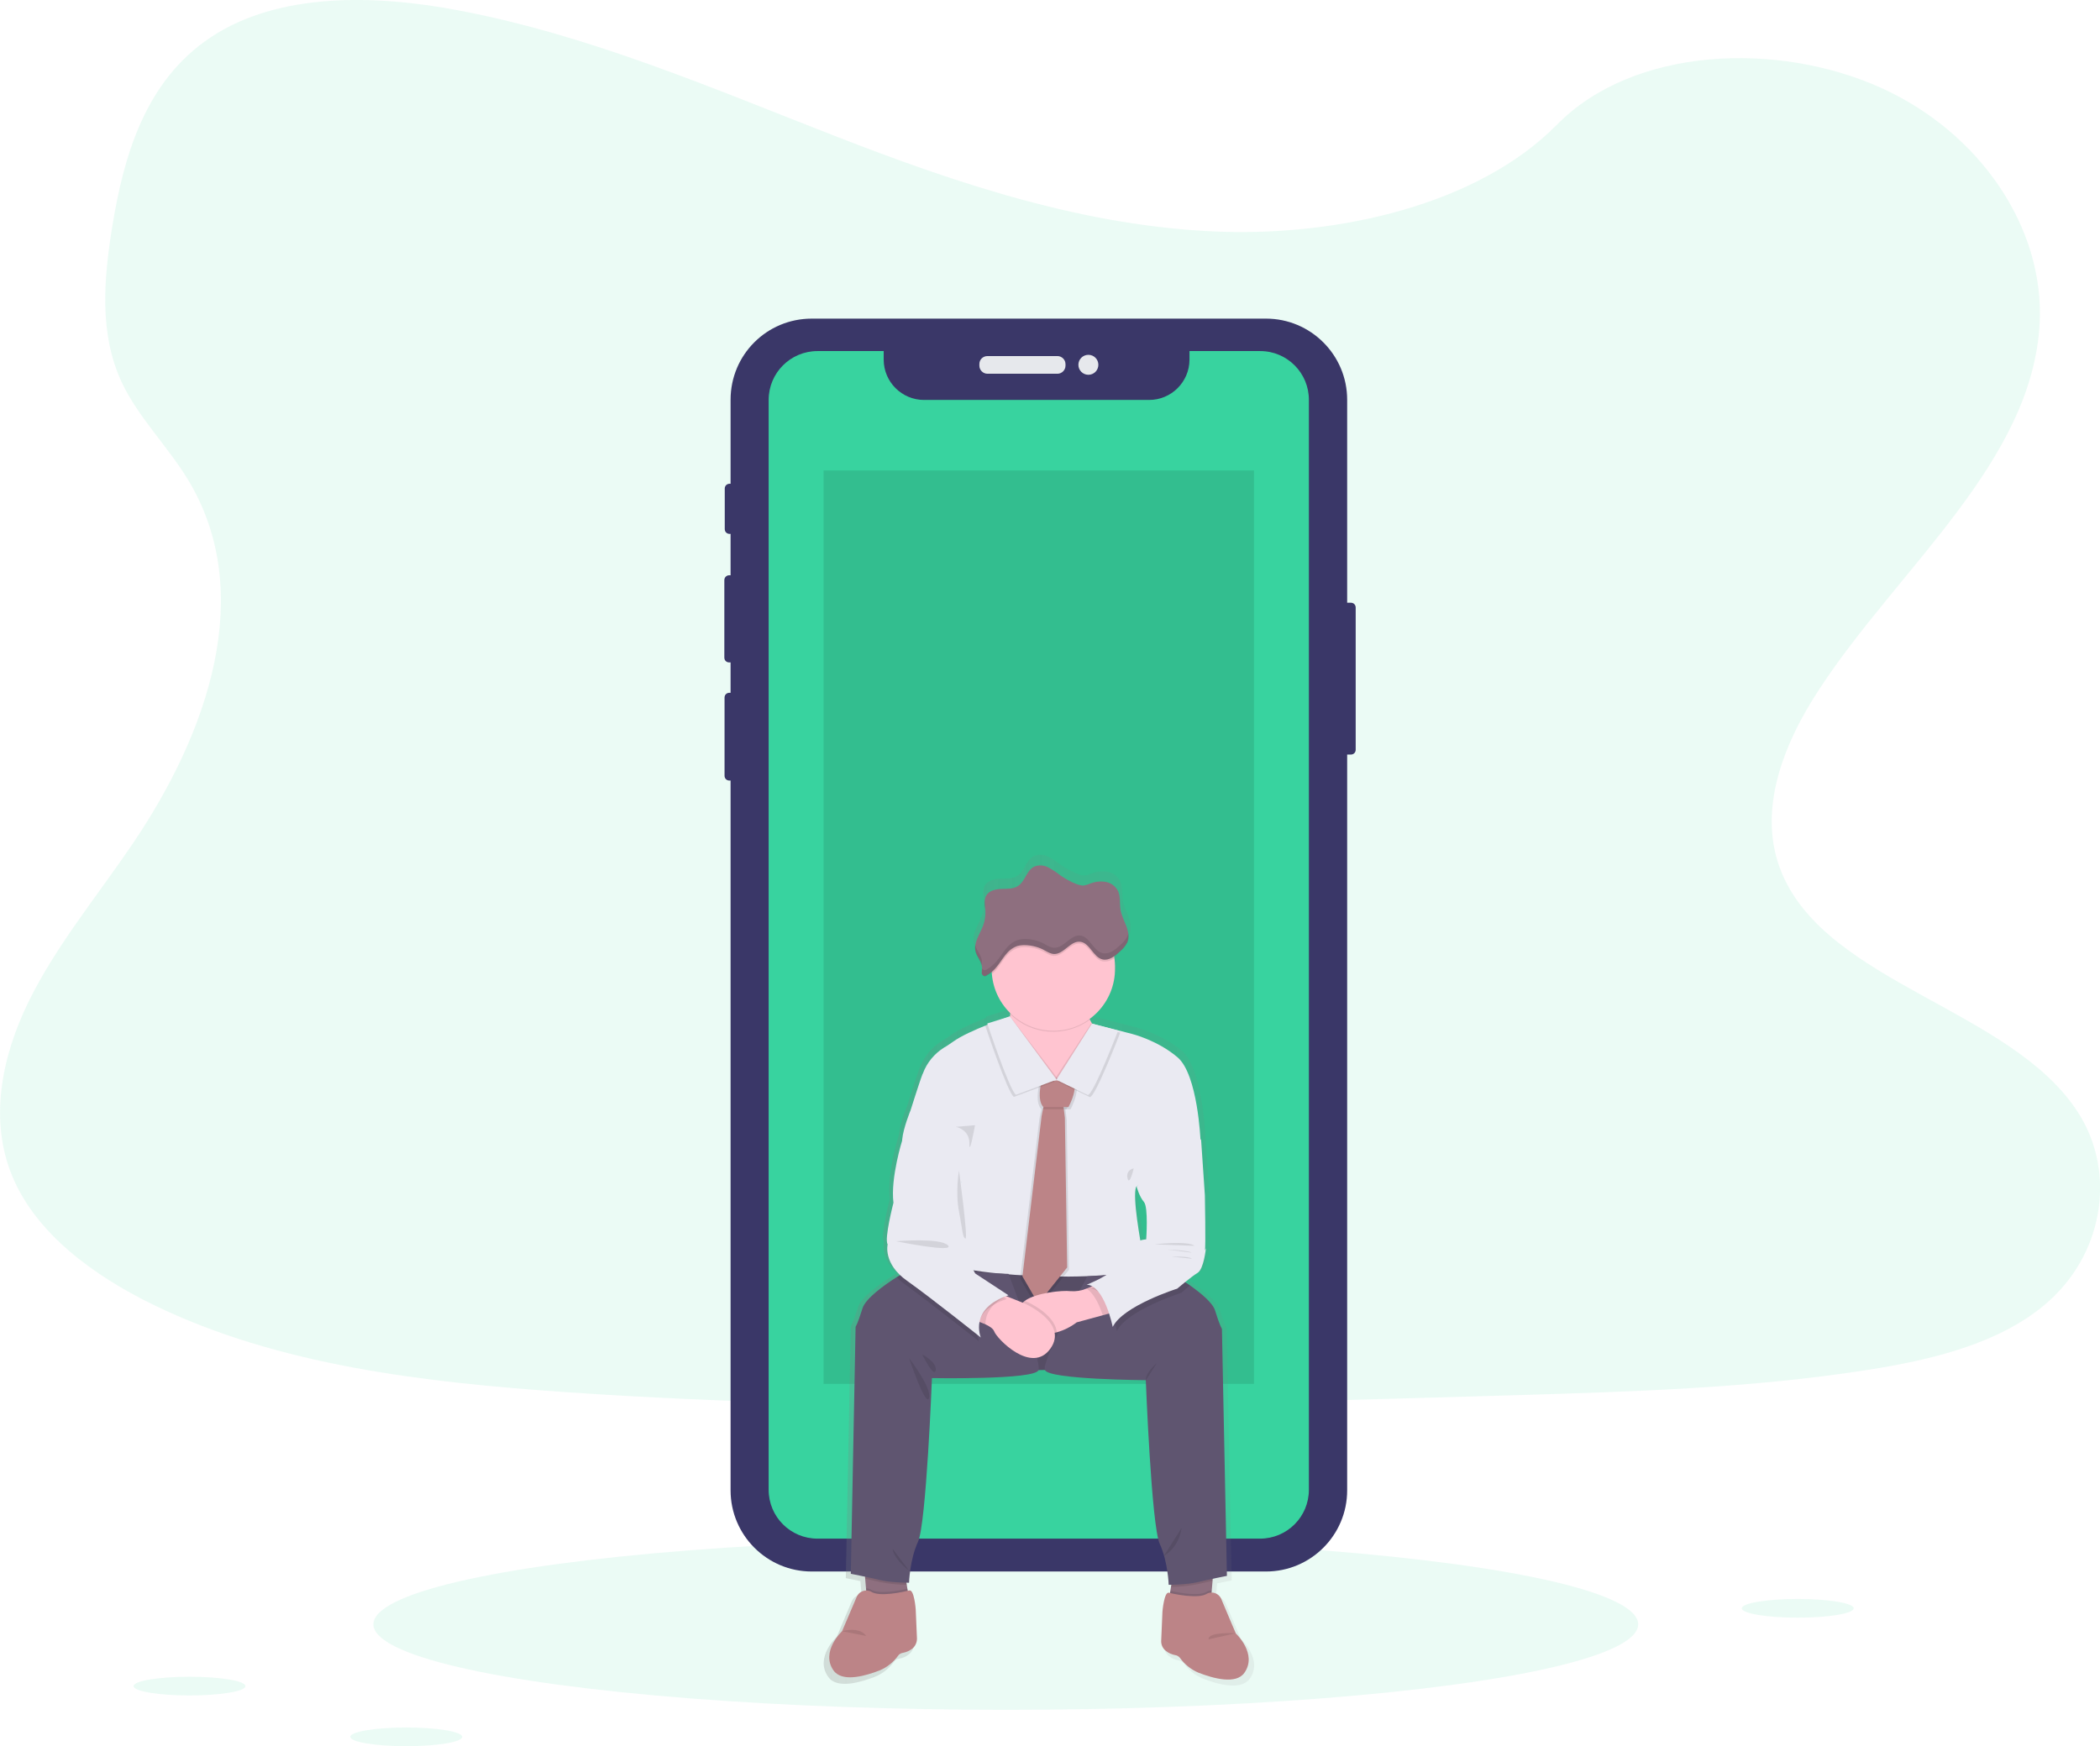 <?xml version="1.0" encoding="utf-8"?>
<!-- Generator: Adobe Illustrator 23.0.1, SVG Export Plug-In . SVG Version: 6.00 Build 0)  -->
<svg version="1.1" id="ae7ad495-543d-4c4b-9483-8059c5566fe6"
	 xmlns="http://www.w3.org/2000/svg" xmlns:xlink="http://www.w3.org/1999/xlink" x="0px" y="0px" viewBox="0 0 1009.5 839.6"
	 style="enable-background:new 0 0 1009.5 839.6;" xml:space="preserve">
<style type="text/css">
	.st0{opacity:0.1;fill:#38D39F;enable-background:new    ;}
	.st1{fill:#38D39F;}
	.st2{fill:#3A3768;}
	.st3{fill:#E6E8EC;}
	.st4{opacity:0.1;enable-background:new    ;}
	.st5{fill:url(#SVGID_1_);}
	.st6{fill:#8E6F7F;}
	.st7{fill:#5F5570;}
	.st8{fill:#EAEAF2;}
	.st9{fill:#BC8487;}
	.st10{fill:#FFC4D0;}
	.st11{opacity:0.1;}
</style>
<title>personalization</title>
<path class="st0" d="M586.6,111.4c-64.7-2.3-126.4-23.1-185.2-46S284.2,17.2,221,5.1C180.4-2.7,133.9-3.8,101.2,18
	C69.7,39,59.5,75.1,54,108.7c-4.1,25.3-6.5,51.8,4.7,75.5c7.8,16.4,21.7,30.2,31.4,46c33.5,54.7,9.8,122.2-26.4,175.6
	c-17,25.1-36.8,49-49.9,75.7c-13.1,26.7-19.2,57.3-7.7,84.5c11.4,27,38.5,47.2,67.9,61.5c59.7,29,130,37.2,198.6,41.9
	c151.8,10.4,304.5,5.9,456.7,1.4c56.3-1.7,112.9-3.4,168.3-12.1c30.8-4.8,62.6-12.5,84.9-31c28.4-23.5,35.4-63.4,16.4-92.9
	c-31.9-49.5-120-61.8-142.3-114.9c-12.3-29.2,0.3-61.8,18.2-88.9c38.2-58.2,102.3-109.2,105.7-175.7c2.3-45.7-28.5-91.4-76.1-113
	c-49.9-22.6-119.2-19.8-156,17.7C710.4,98.5,643.7,113.4,586.6,111.4z"/>
<ellipse class="st0" cx="483.5" cy="781" rx="304" ry="41.1"/>
<path class="st1" d="M354.3,234.3c0,0,27.7-36.1,42.8-33.3c0,0-16.8,32.2-42.8,37V234.3z"/>
<path class="st1" d="M368.3,189.8c0,0,24.5-27.7,37.7-27.6c0,0-19.3,37-38.7,36.7L368.3,189.8z"/>
<path class="st2" d="M645.1,289.8h4.3c1.3,0,2.3,1,2.3,2.3v68.4c0,1.3-1,2.3-2.3,2.3h-4.3c-1.3,0-2.3-1-2.3-2.3v-68.4
	C642.8,290.8,643.8,289.8,645.1,289.8z"/>
<path class="st2" d="M350.7,232.6h0.4c1.3,0,2.3,1,2.3,2.3v19.5c0,1.3-1,2.3-2.3,2.3h-0.4c-1.3,0-2.3-1-2.3-2.3v-19.5
	C348.4,233.6,349.4,232.6,350.7,232.6z"/>
<path class="st2" d="M350.5,276.6h1c1.3,0,2.3,1,2.3,2.3v37.3c0,1.3-1,2.3-2.3,2.3h-1c-1.3,0-2.3-1-2.3-2.3v-37.3
	C348.2,277.7,349.2,276.6,350.5,276.6z"/>
<path class="st2" d="M350.6,333.1h0.7c1.3,0,2.3,1,2.3,2.3V373c0,1.3-1,2.3-2.3,2.3h-0.7c-1.3,0-2.3-1-2.3-2.3v-37.6
	C348.3,334.1,349.3,333.1,350.6,333.1z"/>
<path class="st2" d="M390.2,153.2h218.4c21.5,0,39,17.5,39,39v524.4c0,21.5-17.5,39-39,39H390.2c-21.5,0-39-17.5-39-39V192.2
	C351.2,170.6,368.6,153.2,390.2,153.2z"/>
<path class="st1" d="M605.8,168.8h-34v4.1c0,10.7-8.7,19.4-19.4,19.4c0,0,0,0,0,0H444.2c-10.7,0-19.4-8.7-19.4-19.4c0,0,0,0,0,0
	v-4.1H393c-13,0-23.5,10.5-23.5,23.5v0v524c0,13,10.5,23.5,23.5,23.5h212.7c13,0,23.5-10.5,23.5-23.5V192.4
	C629.3,179.4,618.8,168.8,605.8,168.8C605.8,168.8,605.8,168.8,605.8,168.8z"/>
<path class="st3" d="M474.7,171.2h33.6c2.1,0,3.9,1.7,3.9,3.9v0.7c0,2.1-1.7,3.9-3.9,3.9h-33.6c-2.1,0-3.9-1.7-3.9-3.9V175
	C470.8,172.9,472.5,171.2,474.7,171.2z"/>
<circle class="st3" cx="523.2" cy="175.4" r="4.8"/>
<rect x="395.9" y="226.2" class="st4" width="206.9" height="439.2"/>
<linearGradient id="SVGID_1_" gradientUnits="userSpaceOnUse" x1="491.198" y1="199.569" x2="698.069" y2="199.569" gradientTransform="matrix(1 0 0 -1 -95.23 810.37)">
	<stop  offset="0" style="stop-color:#808080;stop-opacity:0.25"/>
	<stop  offset="0.54" style="stop-color:#808080;stop-opacity:0.12"/>
	<stop  offset="1" style="stop-color:#808080;stop-opacity:0.1"/>
</linearGradient>
<path class="st5" d="M596.5,788c0,0-4.9-11.4-7.1-16.6c-1.2-3-3.3-3.5-4.9-3.4l0.1-1l0.4-4.7l0.1-1c3.8-0.8,7-1.4,7-1.4l-2.4-121.3
	c0,0-1-1.3-3.4-9c-1.2-3.8-7-8.6-12.4-12.3c-0.8-0.6-1.7-1.2-2.5-1.7c2-1.7,4-3.2,6.2-4.6c3.1-1.8,4.1-12,4.1-12l-0.5,1
	c0.5-1,0-27.1,0-27.1l-1.8-27.1c0,0-1.3-32.2-11.3-40.6s-22.6-11.4-22.6-11.4l-7-1.8l0,0l-12.9-3.3c-0.4-0.6-0.7-1.2-1-1.9
	c-0.1-0.3-0.3-0.5-0.4-0.8c8-5.7,12.8-14.9,12.8-24.6c0-1.6-0.1-3.2-0.4-4.8c0-0.3-0.1-0.6-0.2-0.9c1.1-0.7,2.1-1.5,3-2.4
	c1.5-1.2,2.8-2.7,3.7-4.5l0,0c0.1-0.3,0.3-0.7,0.3-1c0-0.1,0-0.2,0.1-0.3s0.1-0.5,0.1-0.8c0-0.1,0-0.2,0-0.3c0-0.3,0-0.6,0-0.9
	c0-0.1,0-0.1,0-0.2c0-0.3,0-0.7-0.1-1c0,0,0,0,0-0.1l0,0c-0.2-1.2-0.5-2.3-0.9-3.4c-1-2.6-2.3-5-2.8-7.8c-0.6-3.3,0.1-6.8-1.5-9.7
	c-1.3-2.2-3.5-3.8-6.1-4.2c-2.5-0.4-5.1-0.1-7.5,0.9c-1.2,0.6-2.4,0.9-3.7,1c-0.9-0.1-1.9-0.3-2.7-0.7c-3-1.2-5.8-2.7-8.4-4.5
	c-1.9-1.5-3.9-2.8-6-3.9c-2.1-1.1-4.7-1.2-6.9-0.3c-3.7,1.9-4.4,7.1-7.8,9.4c-2.4,1.6-5.5,1.4-8.3,1.5s-6.1,0.8-7.5,3.3
	c-1,1.7-0.8,3.8-0.6,5.8l0.1,0.7c0,0.2,0,0.5,0.1,0.7c0.2,2.6-0.2,5.1-1.1,7.6c-1.4,3.7-4,7.3-3.9,11l0,0c0,0.6,0.1,1.2,0.2,1.8
	c0.1,0.3,0.2,0.6,0.3,0.9l0,0c0.6,1.2,1.2,2.4,1.8,3.6l0.1,0.2c0.1,0.1,0.1,0.3,0.2,0.4s0.2,0.4,0.3,0.6s0.1,0.2,0.1,0.3
	s0.1,0.4,0.2,0.6c0.2,0.6,0.2,1.2,0.2,1.7c-0.1,0.8-0.2,1.5-0.2,2.3c0,0.8,0.6,1.5,1.3,1.6c0.4,0,0.8-0.1,1.2-0.4
	c0.9-0.5,1.8-1.1,2.5-1.8c0,0.3,0,0.6,0.1,1c0.7,7.2,3.9,13.8,9.1,18.8c0,0.3,0,0.6-0.1,1s0,0.7-0.1,1.1l0,0l-11.2,3.5
	c0,0,0.1,0.2,0.2,0.5l-1.2,0.5l0,0c-5.8,2.3-12.3,5.3-15.9,7.9c-1.6,1.2-3.1,2.1-4.4,2.9c-4.8,2.9-8.4,7.3-10.4,12.5l-0.2,0.4
	c-1,2.3-5.9,17.9-5.9,17.9s-3.6,8.7-4.1,14.3c0,0-5.9,18.6-4.4,30.9c0,0-4.6,17.6-2.8,20.4c0,0-1.8,7.6,6.2,15.2
	c-0.6,0.4-1.2,0.8-1.9,1.2c-6.3,3.9-15.3,10.3-16.8,15.3c-2.4,7.7-3.4,9-3.4,9l-2.4,121.1c0,0,3.2,0.6,7,1.4l0.1,1l0.4,4.7l0.1,1
	c-1.6-0.1-3.7,0.5-4.9,3.4c-2.2,5.2-7,16.6-7,16.6s-10.8,10-4.2,19.3c0.3,0.4,0.6,0.8,1,1.2c4.7,4.3,14.7,1.5,21.8-1.3
	c3.6-1.5,6.7-4.1,9-7.3c0.6-0.8,1.4-1.2,2.4-1.3c1.6-0.3,3.2-0.9,4.5-2c1.6-1.2,2.5-3,2.5-5c0,0,0-0.1,0-0.2l-0.6-14.2
	c0,0-0.8-9.9-3.2-9.3l-0.6,0.2l-0.2-1l0,0l-0.3-1.9l-0.2-1h1.4c0,0,0.3-11.2,4.5-20.1s6.8-80.3,6.8-80.3s50.9,0.8,52.6-3.9l0,0
	c1,0,2.1,0,3.1-0.1c1.7,4.8,49.7,5,49.7,5s2.7,71.5,6.8,80.3c0.9,1.9,1.6,3.9,2.2,5.9l0,0c1.3,4.6,2.1,9.4,2.3,14.2h1.4l-0.2,1
	l-0.3,1.9l-0.2,1l-0.7-0.2c-2.4-0.6-3.2,9.3-3.2,9.3l-0.7,14.3c-0.1,2,0.8,3.8,2.4,5c1.3,1,2.9,1.7,4.5,2c1,0.1,1.8,0.6,2.4,1.3
	c2.3,3.2,5.4,5.7,9,7.3c7.7,3,18.7,5.9,22.8,0.1C607.3,798,596.5,788,596.5,788z M467.2,609.7L467.2,609.7h0.1H467.2z M547.6,568.8
	c0,0,1.3,4.8,3.6,7.4s1.2,18.4,1.2,18.4c-0.9,0.1-1.8,0.2-2.7,0.4C547.9,584.5,546.2,572.8,547.6,568.8z"/>
<polygon class="st6" points="437,768.4 416.9,770.4 416.3,763.7 415.9,759.1 415.4,752.3 434.4,753.3 435.9,762 436.2,763.9 
	436.2,763.9 "/>
<polygon class="st6" points="583.4,753.3 582.9,760.1 582.5,764.7 581.9,771.4 561.8,769.4 562.6,764.9 562.9,763 564.4,754.3 "/>
<path class="st7" d="M562.1,655.9l-59.8,2.8c-2.7,0.1-5.4,0.1-8.2,0l-57.1-2.8v-45.3h125.1V655.9z"/>
<path class="st4" d="M562.1,655.9l-59.8,2.8c-2.7,0.1-5.4,0.1-8.2,0l-57.1-2.8v-45.3h125.1V655.9z"/>
<path class="st8" d="M485.5,488.7c0,0-19.9,6.7-27.4,12.2c-1.6,1.1-3,2.1-4.3,2.8c-4.6,2.9-8.2,7.2-10.1,12.3c0,0.1-0.1,0.3-0.2,0.4
	c-1,2.3-5.8,17.5-5.8,17.5s-3.5,8.5-4,14s28.5,20.3,28.5,20.3s-14,30.5-7.8,38.3s97.5,11.5,95.5,0s-5.5-30.5-3.8-35.8l31-22.5
	c0,0-1.3-31.5-11-39.8s-22-11.3-22-11.3l-19.4-5c0,0-6.8,17-14.3,19.3C503.1,513.7,486.7,503.3,485.5,488.7z"/>
<path class="st4" d="M513.5,517.4c0,0-8.5,7.1-12.9,0c0,0-4,11.9,0,15.9l-0.2,0.8l-0.7,3.6l-9.3,77l7.6,13.2l13.9-17.4l-1.1-72
	l-0.5-4.1l-0.1-1h2.4C512.6,533.3,518.9,522.4,513.5,517.4z"/>
<path class="st4" d="M515.5,517.4c0,0-8.5,7.1-12.9,0c0,0-4,11.9,0,15.9l-0.2,0.8l-0.7,3.6l-9.3,77l7.6,13.2l13.9-17.4l-1.1-72
	l-0.5-4.1l-0.1-1h2.4C514.6,533.3,520.9,522.4,515.5,517.4z"/>
<polygon class="st9" points="513,609.4 499.1,626.8 491.5,613.7 500.7,536.7 501.4,533.1 501.6,532.3 502.9,529.1 511.2,532.3 
	511.4,533.3 511.9,537.4 "/>
<path class="st4" d="M435.9,762c-4.3,0-8.6-0.5-12.8-1.3c-2.1-0.5-4.7-1.1-7.1-1.6l-0.6-6.8l19,1L435.9,762z"/>
<path class="st7" d="M499.2,658.8c-1.7,4.7-51.2,3.8-51.2,3.8s-2.7,70-6.7,78.7S437,761,437,761s-8.7,0-14-1.3s-14-3-14-3l2.3-118.8
	c0,0,1-1.3,3.3-8.8c1.5-4.8,10.3-11.1,16.4-15c3.4-2.1,5.9-3.5,5.9-3.5l29.6,1.2l18.3,0.7C484.9,612.6,500.9,654.1,499.2,658.8z"/>
<path class="st4" d="M437,768.4l-20.1,2l-0.6-6.7c0.8,0,1.5,0.2,2.2,0.5c3.7,2.6,14.2,0.5,17.7-0.3l0,0L437,768.4z"/>
<path class="st9" d="M440.8,787.9c0,1.9-0.9,3.8-2.4,4.9c-1.3,1-2.8,1.6-4.3,1.9c-0.9,0.1-1.8,0.6-2.3,1.3c-2.2,3.1-5.3,5.6-8.8,7.1
	c-6.9,2.7-16.7,5.4-21.3,1.2c-0.4-0.3-0.7-0.7-1-1.1c-6.4-9.1,4.1-18.9,4.1-18.9s4.7-11.1,6.9-16.2c0.9-2.6,3.8-4,6.4-3.1
	c0.2,0.1,0.3,0.1,0.5,0.2c4,2.9,16.1,0.1,18.5-0.5s3.1,9.1,3.1,9.1l0.6,13.9C440.8,787.8,440.8,787.8,440.8,787.9z"/>
<path class="st4" d="M583.4,753.3l-0.6,6.8c-2.4,0.5-5,1.1-7.1,1.6c-4.2,0.8-8.5,1.3-12.8,1.3l1.5-8.7L583.4,753.3z"/>
<path class="st7" d="M589.8,757.7c0,0-8.7,1.7-14,3s-14,1.3-14,1.3s-0.3-11-4.3-19.7s-6.7-78.7-6.7-78.7s-46.8-0.3-48.5-4.9
	s20.4-45,20.4-45l13.5-0.7l25.6-1.4c0,0,5,2.7,10.2,6.4s10.9,8.3,12.1,12.1c2.3,7.5,3.3,8.8,3.3,8.8L589.8,757.7z"/>
<path class="st4" d="M582.5,764.7l-0.6,6.7l-20.1-2l0.8-4.5c3.5,0.8,14,2.9,17.7,0.3C581,764.9,581.7,764.7,582.5,764.7z"/>
<path class="st9" d="M580.3,766.2c2.5-1.2,5.5-0.1,6.7,2.4c0.1,0.2,0.2,0.3,0.2,0.5c2.1,5.1,6.9,16.3,6.9,16.3s10.5,9.8,4.1,18.9
	c-4,5.7-14.8,2.8-22.2-0.1c-3.5-1.5-6.6-4-8.8-7.1c-0.6-0.7-1.4-1.2-2.3-1.3c-1.6-0.3-3.2-1-4.4-2c-1.5-1.1-2.4-3-2.3-4.9l0.6-14
	c0,0,0.8-9.7,3.1-9.1S576.3,769,580.3,766.2z"/>
<path class="st10" d="M528.6,497.2l-20.2,21.4l-0.6,0.6l-0.7-0.4c-4.2-2.5-25.3-15.2-23.5-19.1c1-2.2,1.6-6.7,1.9-10.6
	c0-0.5,0.1-0.9,0.1-1.4c0.2-3.1,0.3-5.5,0.3-5.5s38-6.5,36.5,0c-0.6,2.6,0.3,5.6,1.6,8.2c0.4,0.8,0.8,1.5,1.2,2.1
	C526.2,494.1,527.3,495.7,528.6,497.2z"/>
<path class="st4" d="M523.9,490.3c-11.7,8.6-28,7.5-38.3-2.7c0.2-3.1,0.3-5.5,0.3-5.5s38-6.5,36.5,0
	C521.8,484.8,522.7,487.8,523.9,490.3z"/>
<path class="st10" d="M536,465.5c0.2,16.4-12.9,29.9-29.2,30.1c-15.6,0.2-28.7-11.7-30-27.3c-0.1-0.9-0.1-1.9-0.1-2.8
	c-0.3-16.4,12.7-29.9,29.1-30.2c16.4-0.3,29.9,12.7,30.2,29.1C536,464.7,536,465.1,536,465.5L536,465.5z"/>
<path class="st4" d="M535.6,460.7c-1.6,1.3-3.6,1.8-5.6,1.5c-4.6-1-6.2-8-10.8-8.5s-7.8,6-12.5,5.9c-2,0-3.8-1.4-5.6-2.3
	c-3.2-1.6-8.5-2.6-12-1.4c-5.2,1.8-7,6.6-10.3,10.5c-0.6,0.7-1.2,1.3-1.9,1.8c-0.1-0.9-0.1-1.9-0.1-2.8c-0.1-16.4,13-29.8,29.4-29.9
	C520.9,435.4,533.5,446.1,535.6,460.7L535.6,460.7z"/>
<path class="st6" d="M501.1,456.4c1.8,0.9,3.6,2.2,5.6,2.3c4.7,0.1,7.8-6.4,12.5-5.9s6.3,7.5,10.8,8.5c3.1,0.7,6-1.6,8.3-3.8
	c1.5-1.2,2.7-2.7,3.6-4.4c1-2.5,0.5-5.3-0.5-7.9s-2.2-4.9-2.7-7.6c-0.6-3.2,0.1-6.7-1.4-9.5c-1.3-2.2-3.4-3.7-5.9-4.1
	c-2.5-0.4-5-0.1-7.3,0.8c-1.1,0.5-2.4,0.9-3.6,1c-0.9-0.1-1.8-0.3-2.7-0.6c-2.9-1.1-5.6-2.6-8.2-4.4c-1.8-1.5-3.8-2.7-5.8-3.8
	c-2.1-1.1-4.6-1.2-6.7-0.3c-3.6,1.8-4.3,7-7.6,9.2c-2.3,1.6-5.3,1.4-8.1,1.5s-6,0.8-7.3,3.2c-1.2,2.1-0.6,4.7-0.4,7
	c0.1,2.5-0.2,5-1.1,7.4c-1.5,4.1-4.7,8.2-3.6,12.5c0.7,2.8,3.3,5.1,3.1,8c-0.1,0.7-0.2,1.5-0.2,2.2c0,0.8,0.6,1.4,1.3,1.6
	c0.4,0,0.8-0.1,1.1-0.4c1.7-0.9,3.2-2.1,4.4-3.6c3.4-3.9,5.1-8.7,10.4-10.5C492.6,453.8,497.8,454.8,501.1,456.4z"/>
<path class="st10" d="M535.5,630.9l-5.4,1.5l-12.5,3.4c-2.9,2.2-6.1,3.8-9.6,4.8c-7.6,1.9-12.6-2.3-16.7-8.8
	c-1.7-2.6-0.8-4.7,1.3-6.3c5.2-3.9,18.1-5.2,22-4.7c2.6,0.2,5.2-0.2,7.6-1.2c1.7-0.6,3.3-1.4,4.9-2.3L535.5,630.9z"/>
<path class="st4" d="M535.5,630.9l-5.4,1.5c-1.5-4.7-4.1-10.5-7.8-12.8c1.7-0.6,3.3-1.4,4.9-2.3L535.5,630.9z"/>
<path class="st4" d="M572,618.1c-2.2,1.8-4.1,3.5-4.1,3.5s-26,8.2-31,18.4c0,0-4-20-12.5-20.3c0,0,9.2-3.6,11.8-6.7l25.6-1.3
	C561.8,611.7,566.8,614.4,572,618.1z"/>
<path class="st8" d="M571.6,539.7l5.8,8.5l1.8,26.5c0,0,0.5,25.5,0,26.5l0.5-1c0,0-1,10-4,11.8s-9.8,7.6-9.8,7.6s-26,8.2-31,18.4
	c0,0-4-20-12.5-20.3c0,0,12.8-5,12.5-8.3c0,0,9.8-8.8,10.5-11s5.6-2.5,5.6-2.5s1.1-15.5-1.1-18s-3.5-7.3-3.5-7.3L571.6,539.7z"/>
<path class="st4" d="M508,640.6c-7.6,1.9-12.6-2.3-16.7-8.8c-1.7-2.6-0.8-4.7,1.3-6.3l0.8,0.3C493.5,625.8,507.2,631.7,508,640.6z"
	/>
<path class="st10" d="M504.9,648.5c-9,12.5-25.8-4.9-27-8.4c-0.5-1.3-2.2-2.4-4.1-3.3c-2.5-1.1-5.1-2-7.8-2.6l14.9-12.1l2.8,1.1
	l8.8,3.5C492.5,626.8,513.9,636,504.9,648.5z"/>
<path class="st4" d="M483.7,623.3c-8.2,3.9-10,9.5-10,13.5c-2.5-1.1-5.1-2-7.8-2.6l14.9-12.1L483.7,623.3z"/>
<path class="st4" d="M470.6,644.9c0,0-24-19-35.5-27.3c-1.4-1-2.8-2.2-4-3.5c3.4-2.1,5.9-3.5,5.9-3.5l29.6,1.2
	c0.8,1.4,1.3,2.3,1.3,2.3l16,10.5C464.6,630.9,470.6,644.9,470.6,644.9z"/>
<path class="st8" d="M438.6,545.2l-4.8,2.8c0,0-5.8,18.3-4.3,30.3c0,0-4.5,17.3-2.8,20c0,0-2.3,9.3,9.3,17.5s35.5,27.3,35.5,27.3
	s-6-14,13.3-20.3l-16-10.5c0,0-5.4-10.7-10.5-13c0,0-4-4-1.5-6.8s4.5-5.8,4.5-8.5s1-15.8,1-15.8l3-14L438.6,545.2z"/>
<path class="st4" d="M511.4,533.3h-9.8c-0.1-0.1-0.1-0.1-0.2-0.2l0.2-0.8l1.3-3.2l8.4,3.2L511.4,533.3z"/>
<path class="st9" d="M514.5,516.4c0,0-8.5,7.1-12.9,0c0,0-4,11.9,0,15.9h12C513.6,532.3,519.9,521.4,514.5,516.4z"/>
<path class="st4" d="M525.9,493.2l12.6,3.3c0,0-11.9,31-14.6,31l-15.1-7.3L525.9,493.2z"/>
<path class="st4" d="M528.6,497.2l-20.2,21.4l-0.6,0.6l-0.7-0.4l17.6-26.9l0.4,0.7C526.2,494.2,527.3,495.7,528.6,497.2z"/>
<path class="st8" d="M524.9,492.2l12.6,3.3c0,0-11.9,31-14.6,31l-15.1-7.3L524.9,492.2z"/>
<path class="st4" d="M484.5,489.7l-10.9,3.4c0,0,10.8,32.5,13.8,34.3l19.5-7.3L484.5,489.7z"/>
<path class="st4" d="M508.4,518.6l-0.6,0.6c0,0-26.3-15.3-24.3-19.5c1-2.2,1.6-6.7,1.9-10.6v-0.6L508.4,518.6z"/>
<path class="st8" d="M485.5,488.7l-10.9,3.4c0,0,10.8,32.5,13.8,34.3l19.5-7.3L485.5,488.7z"/>
<path class="st4" d="M459.5,541.8c0,0,6.6,1.2,6.5,8s2.7-8.8,2.7-8.8L459.5,541.8z"/>
<path class="st4" d="M461,562.8c0,0-1.8,10.3,0,19.7s1.7,12.5,3.1,13S461,562.8,461,562.8z"/>
<path class="st4" d="M545,561.8c-2,0.3-3.4,2.1-3.1,4c0,0.2,0.1,0.4,0.1,0.6C542.9,570.7,545,561.8,545,561.8z"/>
<path class="st4" d="M430.7,596.8c0,0,21.4-1.8,25,2S430.7,596.8,430.7,596.8z"/>
<path class="st4" d="M555,598.3c0,0,15.7-1.9,19.3,0.7"/>
<path class="st4" d="M561.4,600.8c0,0,9.3,0.3,11.5,1.5"/>
<path class="st4" d="M563.2,604.2c0,0,8.5-0.3,9.7,1"/>
<path class="st4" d="M443.3,651.2c0,0,7.3,3.8,6.5,7.7S443.3,651.2,443.3,651.2z"/>
<path class="st4" d="M437,653c0,0,11.1,14.4,9.6,19.2S437,653,437,653z"/>
<path class="st4" d="M556.1,655.4c0,0-5.5,4.5-5.3,8.3"/>
<path class="st4" d="M429.1,744.7c0,0,0,4.3,7.9,10.5"/>
<path class="st4" d="M568,734.7c0,0-0.8,8.8-8.5,13.4"/>
<g class="st11">
	<path d="M473.6,434.6c0-0.7-0.1-1.4-0.2-2.1c-0.1,1.5-0.1,3.1,0.1,4.6C473.6,436.3,473.6,435.5,473.6,434.6z"/>
	<path d="M472,462.6c0.2-2.9-2.4-5.2-3.1-8c0-0.1-0.1-0.3-0.1-0.4c-0.2,1.1-0.2,2.3,0.1,3.4c0.6,2.3,2.4,4.3,2.9,6.5
		C471.9,463.5,472,463,472,462.6z"/>
	<path d="M542,450.1c-0.9,1.7-2.1,3.2-3.6,4.4c-2.3,2.1-5.2,4.5-8.3,3.8c-4.6-1-6.2-8-10.8-8.5s-7.8,6-12.5,5.9
		c-2,0-3.8-1.4-5.6-2.3c-3.2-1.6-8.5-2.6-12-1.4c-5.2,1.8-7,6.6-10.4,10.5c-1.3,1.4-2.7,2.6-4.4,3.6c-0.3,0.2-0.7,0.3-1.1,0.4
		c-0.5-0.1-0.9-0.4-1.1-0.9v0.1c-0.1,0.7-0.2,1.5-0.2,2.2c0,0.8,0.6,1.4,1.3,1.6c0.4,0,0.8-0.1,1.1-0.4c1.7-0.9,3.1-2.1,4.4-3.6
		c3.4-3.9,5.1-8.7,10.4-10.5c3.5-1.2,8.8-0.2,12,1.4c1.8,0.9,3.6,2.2,5.6,2.3c4.7,0.1,7.8-6.4,12.5-5.9s6.3,7.4,10.8,8.5
		c3.1,0.7,6-1.6,8.3-3.8c1.5-1.2,2.7-2.7,3.6-4.4c0.6-1.4,0.7-3,0.4-4.5C542.3,449.1,542.2,449.6,542,450.1z"/>
</g>
<path class="st4" d="M404.8,784.3c0,0,8.2-2.5,11.6,2.3"/>
<path class="st4" d="M594,785.3c0,0-13.5-0.8-13,2.9"/>
<ellipse class="st0" cx="864.2" cy="773.3" rx="26.9" ry="4.5"/>
<ellipse class="st0" cx="91.1" cy="810.7" rx="26.9" ry="4.5"/>
<ellipse class="st0" cx="195.3" cy="835.1" rx="26.9" ry="4.5"/>
</svg>
